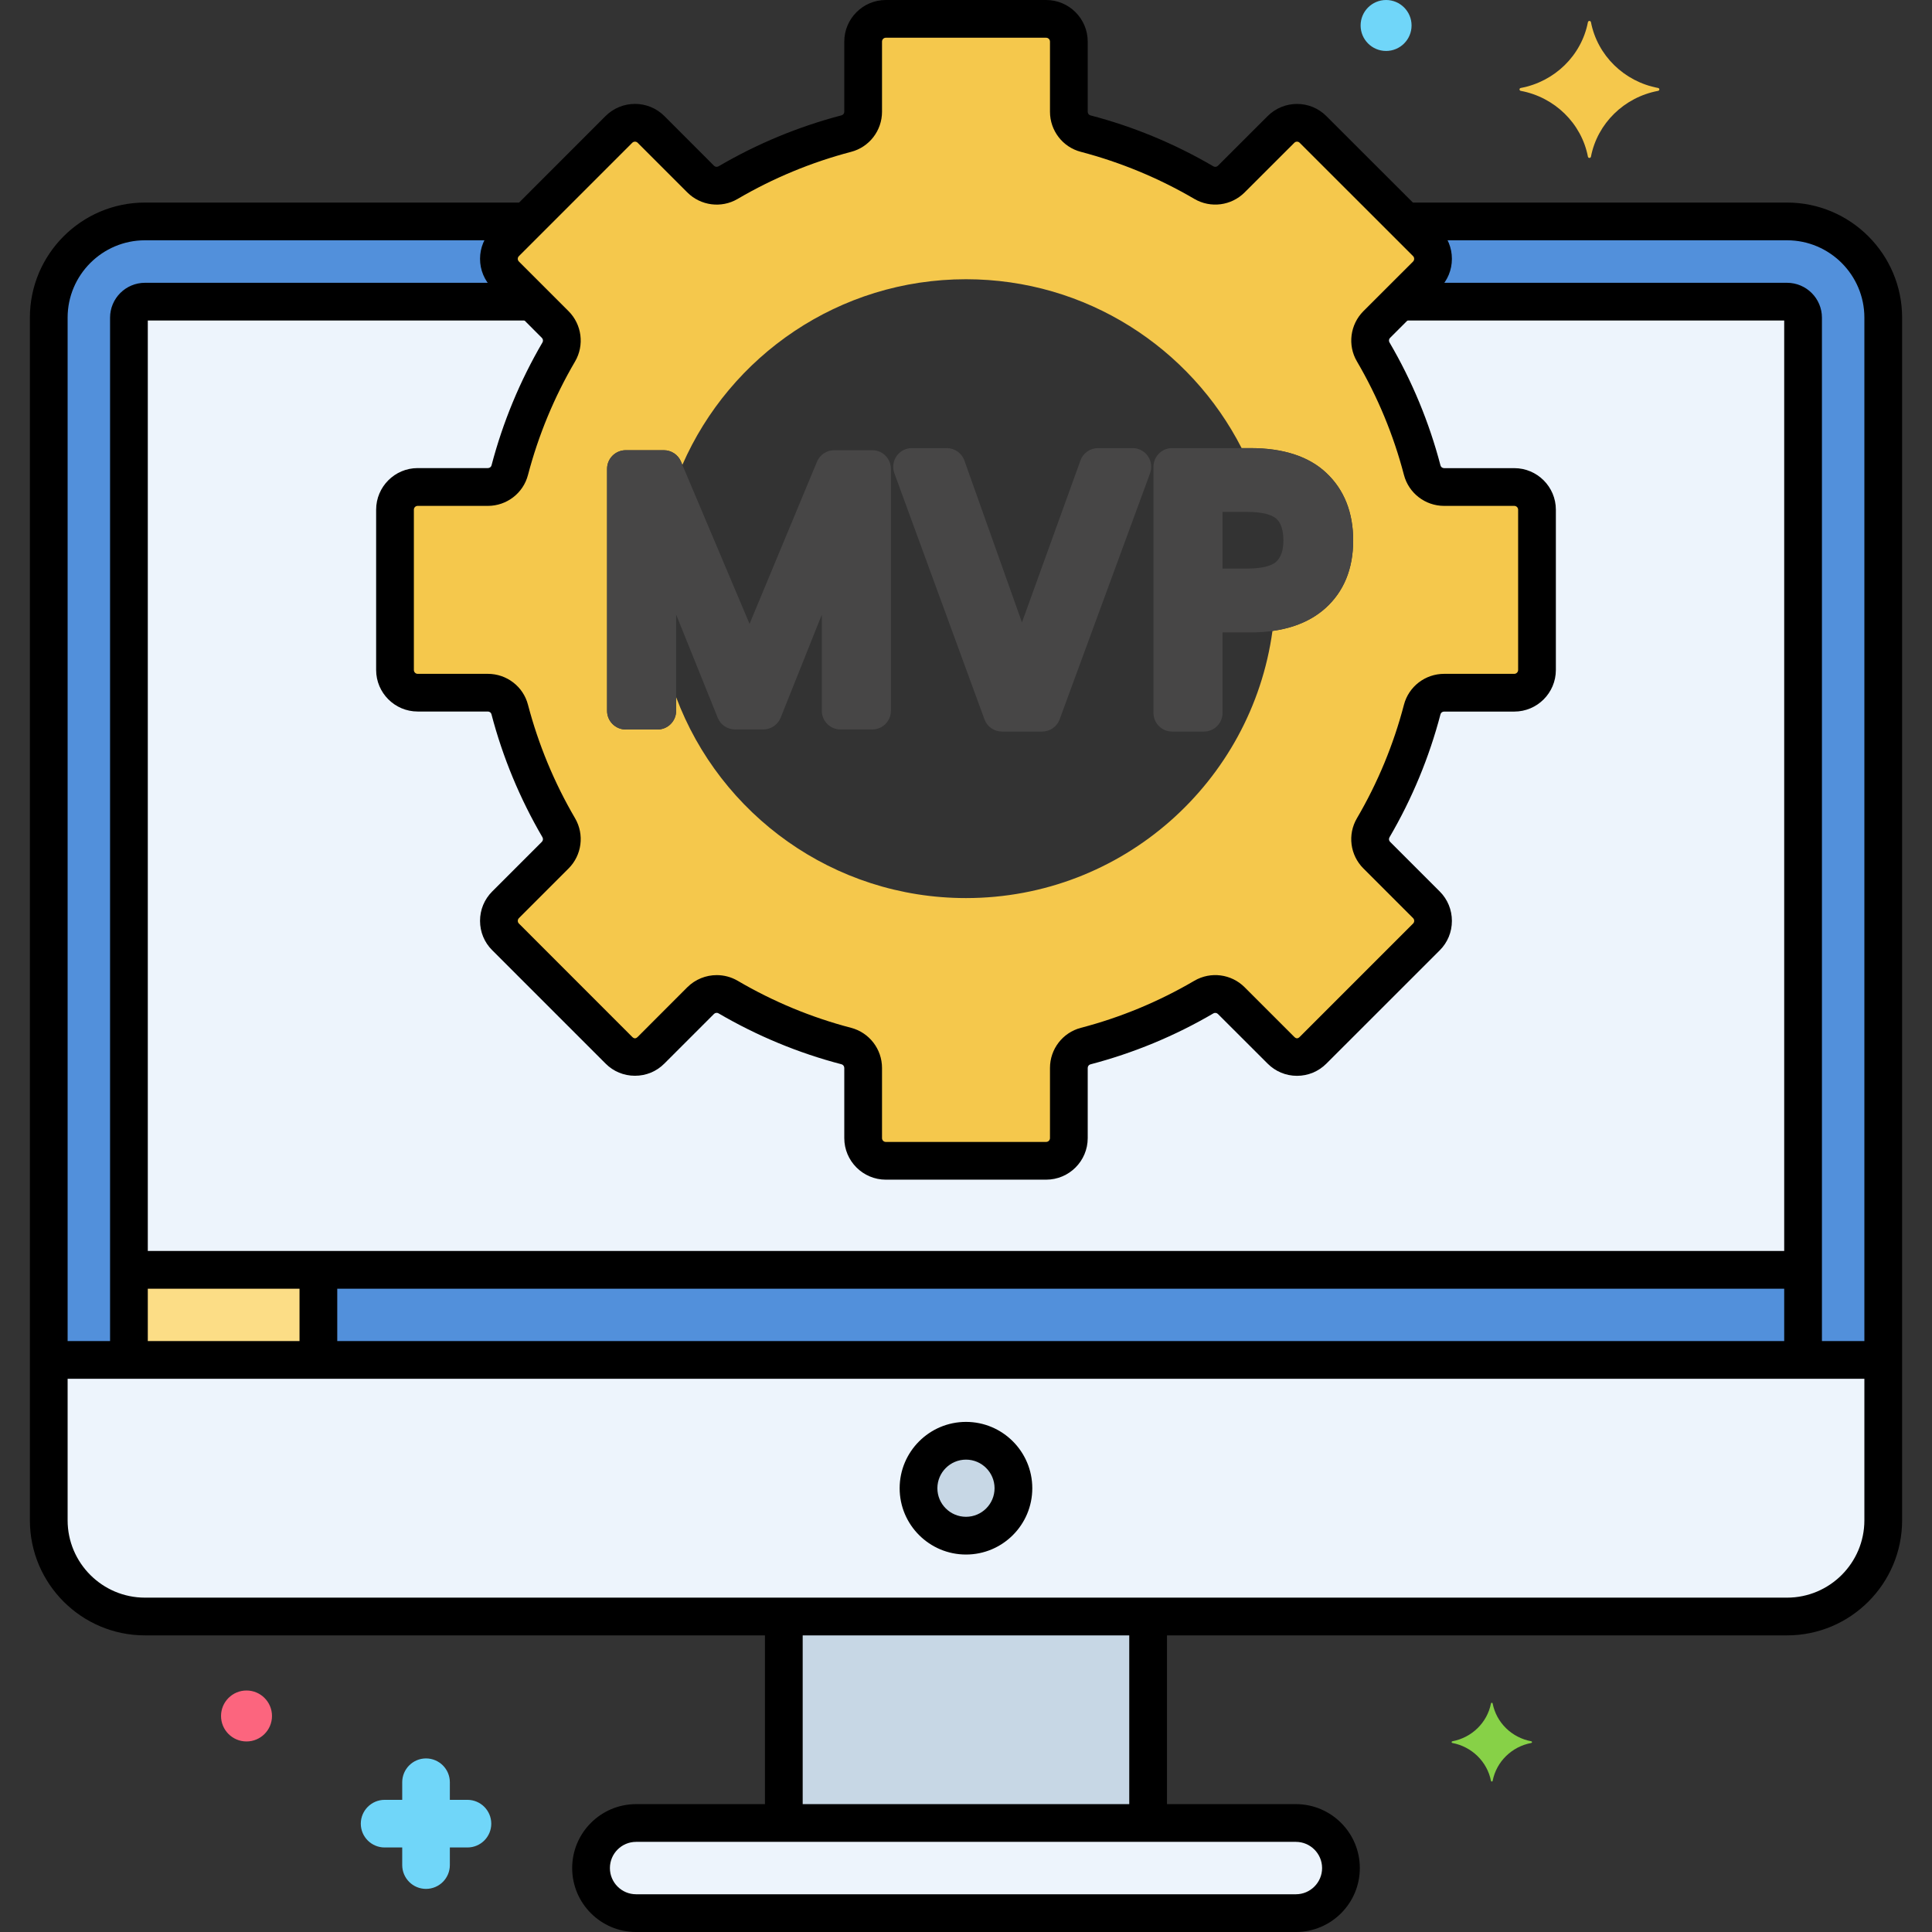 <svg width="32" height="32" viewBox="0 0 32 32" fill="none" xmlns="http://www.w3.org/2000/svg">
<rect x="0" y="0" width="32" height="32" fill="#333333" stroke="none"/>
<g clip-path="url(#clip0_6292_443)">
<path d="M29.599 3.668H23.273L23.626 4.021C23.773 4.168 23.773 4.406 23.626 4.553L22.803 5.375C22.683 5.496 22.658 5.682 22.744 5.829C23.099 6.435 23.375 7.092 23.556 7.788C23.599 7.952 23.749 8.066 23.919 8.066H25.081C25.289 8.066 25.457 8.235 25.457 8.442V11.097C25.457 11.305 25.289 11.473 25.081 11.473H23.919C23.749 11.473 23.6 11.587 23.556 11.752C23.375 12.447 23.099 13.105 22.744 13.711C22.658 13.858 22.683 14.044 22.803 14.165L23.626 14.987C23.773 15.133 23.773 15.372 23.626 15.518L21.748 17.396C21.602 17.543 21.364 17.543 21.217 17.396L20.395 16.574C20.274 16.453 20.088 16.428 19.941 16.514C19.335 16.869 18.678 17.145 17.982 17.326C17.818 17.369 17.703 17.519 17.703 17.689V18.851C17.703 19.059 17.535 19.227 17.328 19.227H14.672C14.465 19.227 14.296 19.059 14.296 18.851V17.689C14.296 17.519 14.182 17.369 14.018 17.326C13.322 17.145 12.665 16.869 12.059 16.514C11.912 16.428 11.726 16.453 11.605 16.574L10.783 17.396C10.636 17.543 10.398 17.543 10.252 17.396L8.374 15.518C8.227 15.372 8.227 15.133 8.374 14.987L9.196 14.165C9.317 14.044 9.341 13.858 9.255 13.711C8.901 13.105 8.625 12.447 8.443 11.752C8.4 11.587 8.251 11.473 8.081 11.473H6.919C6.711 11.473 6.543 11.305 6.543 11.097V8.442C6.543 8.235 6.711 8.066 6.919 8.066H8.081C8.251 8.066 8.4 7.952 8.443 7.788C8.625 7.092 8.901 6.435 9.255 5.829C9.341 5.682 9.317 5.496 9.196 5.375L8.374 4.553C8.227 4.406 8.227 4.168 8.374 4.021L8.727 3.668H2.401C1.525 3.668 0.808 4.385 0.808 5.261V25.181C0.808 26.057 1.525 26.774 2.401 26.774H29.599C30.475 26.774 31.192 26.057 31.192 25.181V5.261C31.192 4.385 30.475 3.668 29.599 3.668Z" fill="#5290DB"/>
<path d="M29.598 4.996H23.183L22.803 5.375C22.683 5.496 22.658 5.682 22.744 5.829C23.099 6.435 23.374 7.092 23.556 7.788C23.599 7.953 23.749 8.067 23.919 8.067H25.081C25.289 8.067 25.457 8.235 25.457 8.442V11.098C25.457 11.305 25.289 11.473 25.081 11.473H23.919C23.749 11.473 23.599 11.588 23.556 11.752C23.374 12.448 23.099 13.105 22.744 13.711C22.658 13.858 22.683 14.044 22.803 14.165L23.626 14.987C23.773 15.134 23.773 15.372 23.626 15.519L21.748 17.396C21.602 17.543 21.363 17.543 21.217 17.396L20.395 16.574C20.274 16.453 20.088 16.429 19.941 16.515C19.335 16.869 18.677 17.145 17.982 17.327C17.817 17.37 17.703 17.519 17.703 17.689V18.851C17.703 19.059 17.535 19.227 17.327 19.227H14.672C14.465 19.227 14.296 19.059 14.296 18.851V17.689C14.296 17.519 14.182 17.37 14.018 17.327C13.322 17.145 12.665 16.869 12.059 16.515C11.912 16.428 11.726 16.453 11.605 16.574L10.783 17.396C10.636 17.543 10.398 17.543 10.251 17.396L8.374 15.519C8.227 15.372 8.227 15.134 8.374 14.987L9.196 14.165C9.317 14.044 9.341 13.858 9.255 13.711C8.901 13.105 8.625 12.448 8.443 11.752C8.4 11.588 8.251 11.473 8.081 11.473H6.918C6.711 11.473 6.542 11.305 6.542 11.098V8.442C6.542 8.235 6.711 8.067 6.918 8.067H8.081C8.251 8.067 8.4 7.953 8.443 7.788C8.625 7.092 8.9 6.435 9.255 5.829C9.341 5.682 9.316 5.496 9.196 5.375L8.817 4.996H2.401C2.255 4.996 2.135 5.116 2.135 5.262V22.525H29.864V5.262C29.864 5.116 29.744 4.996 29.598 4.996Z" fill="#EDF4FC"/>
<path d="M29.864 21.032H2.136V22.525H29.864V21.032Z" fill="#5290DB"/>
<path d="M5.274 21.032H2.136V22.525H5.274V21.032Z" fill="#FCDD86"/>
<path d="M25.081 8.066H23.919C23.749 8.066 23.599 7.952 23.556 7.788C23.374 7.092 23.099 6.434 22.744 5.829C22.658 5.682 22.683 5.495 22.803 5.375L23.626 4.553C23.772 4.406 23.772 4.168 23.626 4.021L21.748 2.144C21.602 1.997 21.363 1.997 21.217 2.144L20.394 2.966C20.274 3.087 20.088 3.111 19.941 3.025C19.335 2.671 18.677 2.395 17.982 2.213C17.817 2.17 17.703 2.021 17.703 1.851V0.688C17.703 0.481 17.535 0.312 17.327 0.312H14.672C14.465 0.312 14.296 0.481 14.296 0.688V1.851C14.296 2.021 14.182 2.17 14.018 2.213C13.322 2.395 12.664 2.671 12.059 3.025C11.912 3.111 11.726 3.086 11.605 2.966L10.783 2.144C10.636 1.997 10.398 1.997 10.251 2.144L8.374 4.021C8.227 4.168 8.227 4.406 8.374 4.553L9.196 5.375C9.316 5.495 9.341 5.682 9.255 5.829C8.9 6.434 8.625 7.092 8.443 7.788C8.4 7.952 8.25 8.066 8.08 8.066H6.918C6.711 8.066 6.542 8.235 6.542 8.442V11.097C6.542 11.305 6.711 11.473 6.918 11.473H8.081C8.251 11.473 8.4 11.587 8.443 11.752C8.625 12.447 8.901 13.105 9.255 13.711C9.341 13.857 9.316 14.044 9.196 14.164L8.374 14.986C8.227 15.133 8.227 15.371 8.374 15.518L10.251 17.396C10.398 17.542 10.636 17.542 10.783 17.396L11.605 16.573C11.726 16.453 11.912 16.428 12.059 16.514C12.665 16.869 13.322 17.144 14.018 17.326C14.182 17.369 14.296 17.519 14.296 17.689V18.851C14.296 19.058 14.465 19.227 14.672 19.227H17.327C17.535 19.227 17.703 19.058 17.703 18.851V17.689C17.703 17.519 17.817 17.369 17.982 17.326C18.678 17.144 19.335 16.869 19.941 16.514C20.088 16.428 20.274 16.453 20.395 16.573L21.217 17.396C21.364 17.542 21.602 17.542 21.748 17.396L23.626 15.518C23.773 15.371 23.773 15.133 23.626 14.986L22.803 14.164C22.683 14.044 22.658 13.857 22.744 13.711C23.099 13.105 23.374 12.447 23.556 11.752C23.599 11.587 23.749 11.473 23.919 11.473H25.081C25.289 11.473 25.457 11.305 25.457 11.097V8.442C25.457 8.235 25.289 8.066 25.081 8.066ZM21.951 10.075C21.727 10.275 21.433 10.401 21.076 10.45C20.734 12.949 18.592 14.875 16 14.875C13.802 14.875 11.927 13.491 11.199 11.547V11.774C11.199 11.944 11.061 12.083 10.89 12.083H10.364C10.194 12.083 10.055 11.944 10.055 11.774V7.766C10.055 7.595 10.194 7.457 10.364 7.457H10.995C11.119 7.457 11.231 7.531 11.279 7.645L11.302 7.7C12.093 5.89 13.898 4.625 16 4.625C17.992 4.625 19.717 5.762 20.565 7.422H20.71C21.256 7.422 21.679 7.56 21.968 7.833C22.263 8.11 22.413 8.487 22.413 8.951C22.413 9.423 22.257 9.801 21.951 10.075Z" fill="#F5C84C"/>
<path d="M19.017 26.774H12.982V30.195H19.017V26.774Z" fill="#C7D7E5"/>
<path d="M0.808 22.524V25.18C0.808 26.057 1.525 26.774 2.401 26.774H29.599C30.475 26.774 31.192 26.057 31.192 25.18V22.524H0.808Z" fill="#EDF4FC"/>
<path d="M14.448 7.457H13.817C13.692 7.457 13.58 7.532 13.532 7.647L12.415 10.333L11.279 7.645C11.231 7.531 11.119 7.457 10.995 7.457H10.364C10.193 7.457 10.055 7.595 10.055 7.766V11.774C10.055 11.944 10.193 12.083 10.364 12.083H10.89C11.061 12.083 11.199 11.944 11.199 11.774V10.18L11.888 11.889C11.935 12.006 12.049 12.082 12.175 12.082H12.643C12.769 12.082 12.883 12.005 12.93 11.888L13.612 10.181V11.774C13.612 11.944 13.751 12.082 13.921 12.082H14.448C14.618 12.082 14.756 11.944 14.756 11.774V7.766C14.756 7.595 14.618 7.457 14.448 7.457ZM19.012 7.554C18.954 7.471 18.86 7.422 18.759 7.422H18.186C18.056 7.422 17.94 7.504 17.896 7.626L16.927 10.309L15.973 7.627C15.929 7.504 15.812 7.422 15.682 7.422H15.103C15.003 7.422 14.908 7.471 14.85 7.554C14.793 7.636 14.779 7.742 14.813 7.837L16.306 11.915C16.35 12.036 16.466 12.117 16.596 12.117H17.261C17.39 12.117 17.506 12.037 17.551 11.915L19.049 7.838C19.083 7.743 19.07 7.637 19.012 7.554ZM21.968 7.833C21.679 7.56 21.255 7.422 20.71 7.422H19.414C19.244 7.422 19.105 7.56 19.105 7.731V11.809C19.105 11.979 19.244 12.117 19.414 12.117H19.941C20.111 12.117 20.249 11.979 20.249 11.809V10.475H20.71C21.237 10.475 21.655 10.34 21.951 10.075C22.257 9.801 22.413 9.423 22.413 8.951C22.413 8.487 22.263 8.11 21.968 7.833ZM20.249 8.479H20.664C20.894 8.479 21.064 8.52 21.143 8.595C21.171 8.621 21.257 8.703 21.257 8.951C21.257 9.112 21.219 9.226 21.141 9.301L21.141 9.301C21.063 9.376 20.893 9.417 20.663 9.417H20.249V8.479H20.249Z" fill="#474646"/>
<path d="M29.599 27.087H2.401C1.35 27.087 0.495 26.232 0.495 25.181V5.261C0.495 4.21 1.35 3.355 2.401 3.355H8.678C8.85 3.355 8.99 3.495 8.99 3.668C8.99 3.841 8.85 3.98 8.678 3.98H2.401C1.695 3.98 1.12 4.555 1.12 5.261V25.181C1.12 25.887 1.695 26.462 2.401 26.462H29.599C30.305 26.462 30.88 25.887 30.88 25.181V5.261C30.88 4.555 30.305 3.98 29.599 3.98H23.34C23.167 3.98 23.027 3.841 23.027 3.668C23.027 3.495 23.167 3.355 23.34 3.355H29.599C30.65 3.355 31.505 4.21 31.505 5.261V25.181C31.505 26.232 30.65 27.087 29.599 27.087Z" fill="black"/>
<path d="M29.864 22.791C29.692 22.791 29.552 22.651 29.552 22.479V5.309H23.25C23.077 5.309 22.938 5.169 22.938 4.996C22.938 4.823 23.077 4.684 23.25 4.684H29.599C29.918 4.684 30.177 4.943 30.177 5.262V22.479C30.177 22.651 30.037 22.791 29.864 22.791ZM2.136 22.761C1.963 22.761 1.823 22.621 1.823 22.448V5.262C1.823 4.943 2.082 4.684 2.401 4.684H8.768C8.94 4.684 9.08 4.823 9.08 4.996C9.08 5.169 8.94 5.309 8.768 5.309H2.448V22.448C2.448 22.621 2.308 22.761 2.136 22.761Z" fill="black"/>
<path d="M21.464 30.194H10.535C10.123 30.194 9.789 30.529 9.789 30.941C9.789 31.353 10.123 31.687 10.535 31.687H21.464C21.876 31.687 22.21 31.353 22.21 30.941C22.21 30.529 21.876 30.194 21.464 30.194Z" fill="#EDF4FC"/>
<path d="M16 23.863C15.566 23.863 15.214 24.215 15.214 24.649C15.214 25.083 15.566 25.435 16 25.435C16.434 25.435 16.786 25.083 16.786 24.649C16.786 24.215 16.434 23.863 16 23.863Z" fill="#C7D7E5"/>
<path d="M21.464 32H10.536C9.952 32 9.477 31.525 9.477 30.941C9.477 30.357 9.952 29.882 10.536 29.882H21.464C22.048 29.882 22.523 30.357 22.523 30.941C22.523 31.525 22.048 32 21.464 32ZM10.536 30.507C10.296 30.507 10.102 30.702 10.102 30.941C10.102 31.18 10.296 31.375 10.536 31.375H21.464C21.703 31.375 21.898 31.18 21.898 30.941C21.898 30.702 21.703 30.507 21.464 30.507L10.536 30.507Z" fill="black"/>
<path d="M19.017 30.391C18.844 30.391 18.704 30.251 18.704 30.079V26.87C18.704 26.698 18.844 26.558 19.017 26.558C19.19 26.558 19.329 26.698 19.329 26.87V30.079C19.329 30.251 19.19 30.391 19.017 30.391ZM12.982 30.423C12.81 30.423 12.67 30.283 12.67 30.111V26.855C12.67 26.683 12.81 26.543 12.982 26.543C13.155 26.543 13.295 26.683 13.295 26.855V30.111C13.295 30.283 13.155 30.423 12.982 30.423Z" fill="black"/>
<path d="M27.463 1.457C26.901 1.352 26.458 0.918 26.351 0.367C26.345 0.34 26.307 0.34 26.301 0.367C26.195 0.918 25.751 1.352 25.189 1.457C25.161 1.462 25.161 1.5 25.189 1.505C25.751 1.61 26.195 2.044 26.301 2.595C26.307 2.623 26.345 2.623 26.351 2.595C26.458 2.044 26.901 1.61 27.463 1.505C27.491 1.5 27.491 1.462 27.463 1.457Z" fill="#F5C84C"/>
<path d="M25.363 28.841C25.039 28.781 24.785 28.532 24.723 28.215C24.72 28.199 24.698 28.199 24.695 28.215C24.633 28.532 24.378 28.781 24.055 28.841C24.039 28.845 24.039 28.866 24.055 28.869C24.378 28.93 24.633 29.179 24.695 29.496C24.698 29.512 24.72 29.512 24.723 29.496C24.785 29.179 25.039 28.929 25.363 28.869C25.379 28.866 25.379 28.845 25.363 28.841Z" fill="#87D147"/>
<path d="M7.742 29.811H7.451V29.52C7.451 29.302 7.274 29.125 7.056 29.125C6.838 29.125 6.662 29.302 6.662 29.52V29.811H6.371C6.153 29.811 5.976 29.988 5.976 30.206C5.976 30.424 6.153 30.6 6.371 30.6H6.662V30.891C6.662 31.109 6.838 31.286 7.056 31.286C7.274 31.286 7.451 31.109 7.451 30.891V30.6H7.742C7.96 30.6 8.137 30.424 8.137 30.206C8.137 29.988 7.96 29.811 7.742 29.811Z" fill="#70D6F9"/>
<path d="M4.083 28.844C4.316 28.844 4.505 28.655 4.505 28.422C4.505 28.189 4.316 28 4.083 28C3.85 28 3.661 28.189 3.661 28.422C3.661 28.655 3.85 28.844 4.083 28.844Z" fill="#FC657E"/>
<path d="M22.958 0.844C23.191 0.844 23.38 0.655 23.38 0.422C23.38 0.189 23.191 0 22.958 0C22.725 0 22.536 0.189 22.536 0.422C22.536 0.655 22.725 0.844 22.958 0.844Z" fill="#70D6F9"/>
<path d="M31.109 22.837H0.893C0.72 22.837 0.58 22.698 0.58 22.525C0.58 22.352 0.72 22.212 0.893 22.212H31.109C31.282 22.212 31.422 22.352 31.422 22.525C31.422 22.698 31.282 22.837 31.109 22.837ZM16 25.748C15.394 25.748 14.901 25.256 14.901 24.65C14.901 24.044 15.394 23.551 16 23.551C16.606 23.551 17.098 24.044 17.098 24.65C17.098 25.256 16.606 25.748 16 25.748ZM16 24.176C15.739 24.176 15.526 24.389 15.526 24.65C15.526 24.911 15.739 25.123 16 25.123C16.261 25.123 16.473 24.911 16.473 24.65C16.473 24.389 16.261 24.176 16 24.176ZM29.765 21.345H2.234C2.062 21.345 1.922 21.205 1.922 21.032C1.922 20.86 2.062 20.72 2.234 20.72H29.765C29.938 20.72 30.078 20.86 30.078 21.032C30.078 21.205 29.938 21.345 29.765 21.345Z" fill="black"/>
<path d="M5.273 22.81C5.101 22.81 4.961 22.67 4.961 22.497V21.068C4.961 20.895 5.101 20.756 5.273 20.756C5.446 20.756 5.586 20.895 5.586 21.068V22.497C5.586 22.67 5.446 22.81 5.273 22.81ZM17.327 19.539H14.672C14.293 19.539 13.984 19.23 13.984 18.851V17.689C13.984 17.66 13.965 17.635 13.939 17.628C13.224 17.442 12.539 17.157 11.901 16.784C11.877 16.77 11.846 16.774 11.826 16.794L11.004 17.616C10.874 17.747 10.701 17.818 10.517 17.818C10.333 17.818 10.16 17.747 10.03 17.616L8.153 15.739C8.022 15.609 7.951 15.436 7.951 15.252C7.951 15.068 8.022 14.896 8.153 14.765L8.975 13.943C8.995 13.923 8.999 13.892 8.985 13.868C8.612 13.23 8.327 12.544 8.14 11.83C8.134 11.804 8.109 11.785 8.08 11.785H6.918C6.539 11.785 6.23 11.476 6.23 11.097V8.442C6.23 8.062 6.539 7.753 6.918 7.753H8.081C8.109 7.753 8.134 7.735 8.141 7.709C8.328 6.995 8.612 6.309 8.986 5.67C8.999 5.647 8.995 5.616 8.975 5.596L8.153 4.773C8.023 4.644 7.951 4.471 7.951 4.287C7.951 4.103 8.023 3.93 8.153 3.8L10.03 1.922C10.299 1.654 10.735 1.654 11.004 1.922L11.826 2.745C11.846 2.765 11.877 2.769 11.901 2.755C12.539 2.381 13.225 2.097 13.939 1.91C13.965 1.903 13.984 1.879 13.984 1.85V0.689C13.984 0.309 14.293 0 14.672 0H17.327C17.707 0 18.016 0.309 18.016 0.689V1.851C18.016 1.879 18.034 1.904 18.061 1.911C18.775 2.097 19.46 2.382 20.099 2.756C20.122 2.769 20.153 2.765 20.173 2.745L20.996 1.923C21.264 1.655 21.701 1.654 21.969 1.923L23.847 3.8C23.977 3.93 24.048 4.103 24.048 4.287C24.048 4.471 23.977 4.644 23.847 4.774L23.024 5.596C23.004 5.616 23 5.647 23.014 5.671C23.388 6.309 23.672 6.995 23.859 7.709C23.866 7.736 23.891 7.754 23.919 7.754H25.081C25.461 7.754 25.77 8.063 25.77 8.442V11.097C25.77 11.477 25.461 11.786 25.081 11.786H23.919C23.89 11.786 23.866 11.804 23.859 11.831C23.672 12.545 23.388 13.23 23.014 13.869C23 13.893 23.004 13.924 23.025 13.944L23.847 14.766C23.977 14.896 24.048 15.069 24.048 15.253C24.048 15.437 23.977 15.61 23.847 15.74L21.969 17.617C21.839 17.747 21.666 17.819 21.482 17.819C21.298 17.819 21.126 17.747 20.996 17.617L20.173 16.795C20.153 16.775 20.122 16.771 20.099 16.784C19.461 17.158 18.775 17.442 18.061 17.629C18.034 17.636 18.016 17.661 18.016 17.689V18.851C18.016 19.231 17.707 19.539 17.327 19.539ZM11.871 16.151C11.989 16.151 12.109 16.181 12.217 16.244C12.805 16.589 13.438 16.852 14.097 17.024C14.398 17.103 14.609 17.376 14.609 17.689V18.851C14.609 18.886 14.637 18.914 14.672 18.914H17.327C17.362 18.914 17.391 18.886 17.391 18.851V17.689C17.391 17.376 17.601 17.103 17.903 17.024C18.562 16.852 19.194 16.589 19.783 16.244C20.052 16.087 20.394 16.131 20.615 16.352L21.438 17.175C21.468 17.205 21.497 17.205 21.527 17.175L23.405 15.297C23.43 15.273 23.43 15.232 23.405 15.207L22.583 14.385C22.361 14.164 22.317 13.822 22.475 13.553C22.82 12.964 23.082 12.331 23.254 11.672C23.333 11.371 23.606 11.161 23.919 11.161H25.081C25.116 11.161 25.145 11.132 25.145 11.097V8.442C25.145 8.407 25.116 8.379 25.081 8.379H23.919C23.606 8.379 23.333 8.168 23.254 7.867C23.082 7.208 22.82 6.575 22.475 5.986C22.317 5.718 22.362 5.375 22.582 5.154L23.405 4.332C23.42 4.316 23.423 4.299 23.423 4.287C23.423 4.275 23.42 4.257 23.405 4.242L21.527 2.365C21.503 2.34 21.462 2.34 21.438 2.365L20.615 3.187C20.394 3.408 20.052 3.452 19.783 3.295C19.194 2.95 18.561 2.688 17.903 2.515C17.601 2.437 17.391 2.163 17.391 1.851V0.689C17.391 0.653 17.362 0.625 17.327 0.625H14.672C14.637 0.625 14.609 0.653 14.609 0.689V1.851C14.609 2.163 14.398 2.437 14.097 2.515C13.438 2.688 12.806 2.95 12.217 3.295C11.948 3.453 11.605 3.408 11.384 3.187L10.562 2.365C10.537 2.34 10.497 2.34 10.472 2.365L8.595 4.242C8.579 4.258 8.576 4.275 8.576 4.287C8.576 4.299 8.579 4.316 8.595 4.332L9.417 5.154C9.638 5.375 9.682 5.718 9.525 5.987C9.18 6.575 8.918 7.208 8.745 7.867C8.667 8.168 8.393 8.379 8.081 8.379H6.918C6.883 8.379 6.855 8.407 6.855 8.442V11.097C6.855 11.132 6.883 11.161 6.918 11.161H8.081C8.393 11.161 8.667 11.371 8.745 11.673C8.918 12.331 9.18 12.964 9.525 13.553C9.682 13.822 9.638 14.164 9.417 14.385L8.595 15.207C8.57 15.232 8.57 15.273 8.595 15.297L10.472 17.175C10.503 17.206 10.531 17.205 10.562 17.175L11.384 16.352C11.517 16.22 11.693 16.151 11.871 16.151Z" fill="black"/>
</g>
<defs>
<clipPath id="clip0_6292_443">
<rect width="32" height="32" fill="white"/>
</clipPath>
</defs>
</svg>
